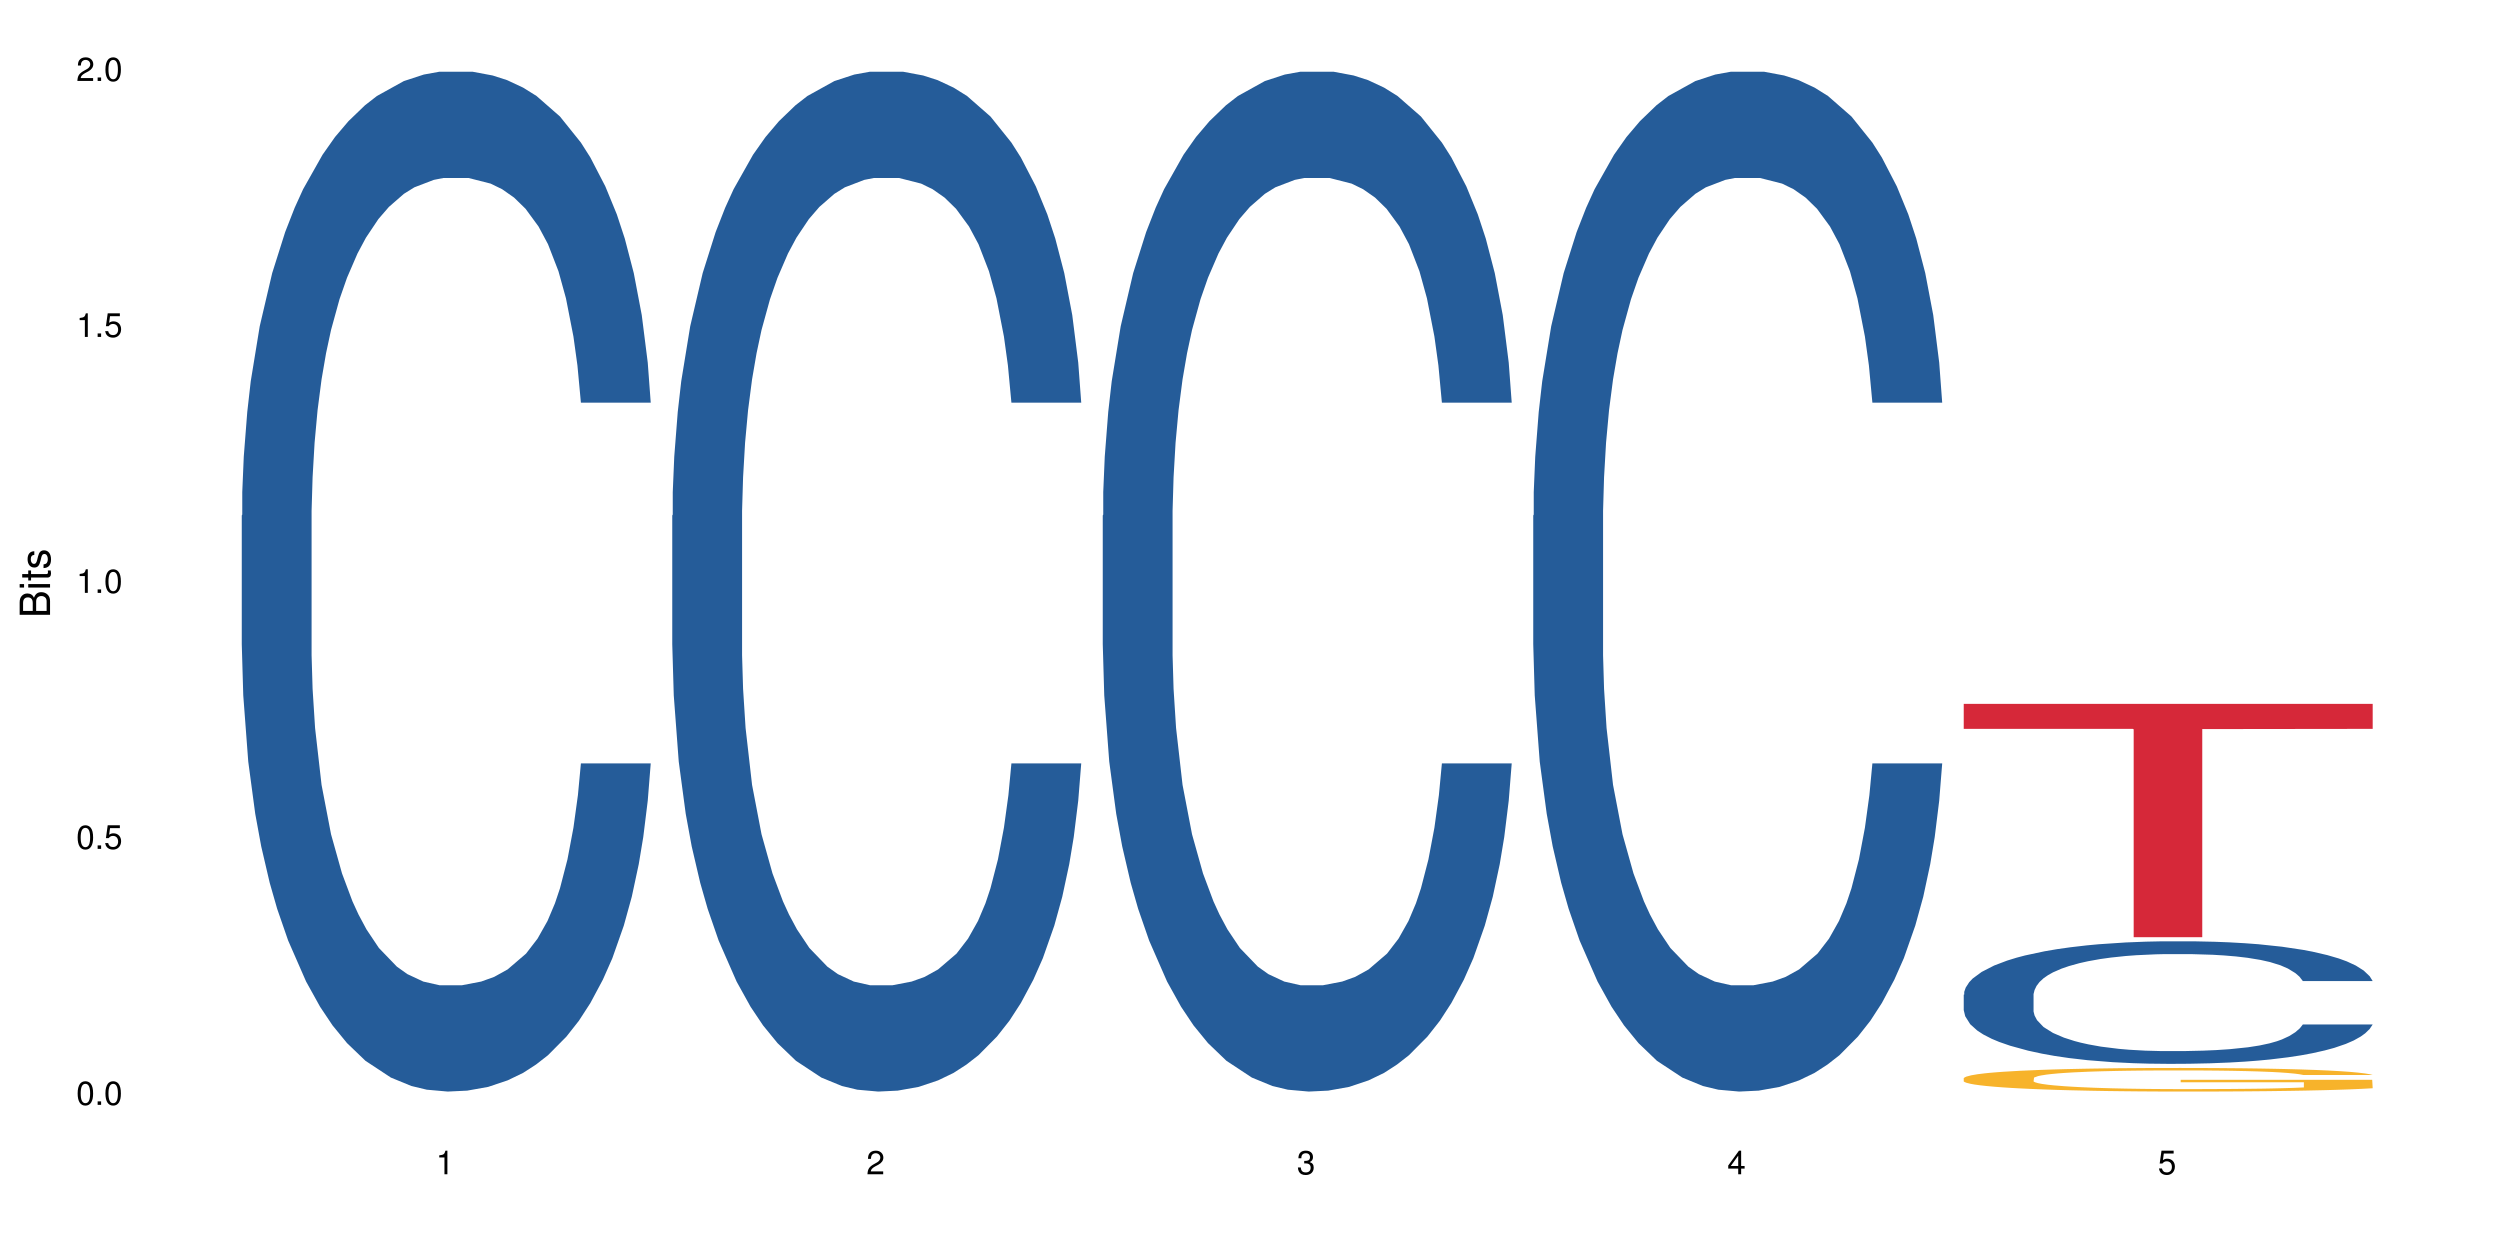 <?xml version="1.0" encoding="UTF-8"?>
<svg xmlns="http://www.w3.org/2000/svg" xmlns:xlink="http://www.w3.org/1999/xlink" width="720pt" height="360pt" viewBox="0 0 720 360" version="1.1">
<defs>
<g>
<symbol overflow="visible" id="glyph0-0">
<path style="stroke:none;" d=""/>
</symbol>
<symbol overflow="visible" id="glyph0-1">
<path style="stroke:none;" d="M 2.641 -6.797 C 2 -6.797 1.422 -6.531 1.078 -6.047 C 0.641 -5.453 0.406 -4.547 0.406 -3.297 C 0.406 -1 1.188 0.219 2.641 0.219 C 4.078 0.219 4.859 -1 4.859 -3.234 C 4.859 -4.562 4.656 -5.438 4.203 -6.047 C 3.844 -6.531 3.281 -6.797 2.641 -6.797 Z M 2.641 -6.047 C 3.547 -6.047 4 -5.125 4 -3.312 C 4 -1.375 3.562 -0.484 2.625 -0.484 C 1.734 -0.484 1.281 -1.422 1.281 -3.281 C 1.281 -5.141 1.734 -6.047 2.641 -6.047 Z M 2.641 -6.047 "/>
</symbol>
<symbol overflow="visible" id="glyph0-2">
<path style="stroke:none;" d="M 1.828 -1 L 0.828 -1 L 0.828 0 L 1.828 0 Z M 1.828 -1 "/>
</symbol>
<symbol overflow="visible" id="glyph0-3">
<path style="stroke:none;" d="M 4.562 -6.797 L 1.062 -6.797 L 0.547 -3.094 L 1.328 -3.094 C 1.719 -3.562 2.047 -3.734 2.578 -3.734 C 3.484 -3.734 4.062 -3.109 4.062 -2.094 C 4.062 -1.125 3.484 -0.531 2.578 -0.531 C 1.828 -0.531 1.375 -0.906 1.188 -1.672 L 0.328 -1.672 C 0.453 -1.109 0.547 -0.844 0.75 -0.594 C 1.125 -0.078 1.828 0.219 2.594 0.219 C 3.969 0.219 4.922 -0.781 4.922 -2.219 C 4.922 -3.562 4.031 -4.484 2.719 -4.484 C 2.25 -4.484 1.859 -4.359 1.469 -4.062 L 1.734 -5.969 L 4.562 -5.969 Z M 4.562 -6.797 "/>
</symbol>
<symbol overflow="visible" id="glyph0-4">
<path style="stroke:none;" d="M 2.484 -4.844 L 2.484 0 L 3.328 0 L 3.328 -6.797 L 2.766 -6.797 C 2.469 -5.75 2.281 -5.609 0.984 -5.453 L 0.984 -4.844 Z M 2.484 -4.844 "/>
</symbol>
<symbol overflow="visible" id="glyph0-5">
<path style="stroke:none;" d="M 4.859 -0.828 L 1.281 -0.828 C 1.359 -1.391 1.672 -1.75 2.5 -2.234 L 3.469 -2.75 C 4.406 -3.266 4.906 -3.969 4.906 -4.812 C 4.906 -5.375 4.672 -5.906 4.266 -6.266 C 3.859 -6.625 3.375 -6.797 2.719 -6.797 C 1.859 -6.797 1.219 -6.5 0.844 -5.922 C 0.609 -5.562 0.5 -5.125 0.484 -4.438 L 1.328 -4.438 C 1.359 -4.906 1.406 -5.188 1.531 -5.406 C 1.75 -5.812 2.188 -6.062 2.703 -6.062 C 3.469 -6.062 4.031 -5.516 4.031 -4.781 C 4.031 -4.25 3.719 -3.797 3.125 -3.438 L 2.234 -2.938 C 0.812 -2.141 0.406 -1.5 0.328 0 L 4.859 0 Z M 4.859 -0.828 "/>
</symbol>
<symbol overflow="visible" id="glyph0-6">
<path style="stroke:none;" d="M 2.125 -3.125 L 2.578 -3.125 C 3.516 -3.125 3.984 -2.703 3.984 -1.891 C 3.984 -1.031 3.469 -0.531 2.578 -0.531 C 1.656 -0.531 1.203 -0.984 1.156 -1.969 L 0.312 -1.969 C 0.344 -1.422 0.438 -1.078 0.609 -0.766 C 0.953 -0.109 1.625 0.219 2.547 0.219 C 3.953 0.219 4.859 -0.609 4.859 -1.906 C 4.859 -2.766 4.516 -3.25 3.703 -3.516 C 4.344 -3.766 4.656 -4.25 4.656 -4.938 C 4.656 -6.109 3.875 -6.797 2.578 -6.797 C 1.203 -6.797 0.484 -6.047 0.453 -4.609 L 1.297 -4.609 C 1.312 -5.016 1.344 -5.25 1.453 -5.453 C 1.641 -5.828 2.062 -6.062 2.594 -6.062 C 3.344 -6.062 3.797 -5.625 3.797 -4.906 C 3.797 -4.422 3.609 -4.141 3.25 -3.984 C 3.016 -3.891 2.719 -3.844 2.125 -3.844 Z M 2.125 -3.125 "/>
</symbol>
<symbol overflow="visible" id="glyph0-7">
<path style="stroke:none;" d="M 3.141 -1.625 L 3.141 0 L 3.984 0 L 3.984 -1.625 L 4.984 -1.625 L 4.984 -2.391 L 3.984 -2.391 L 3.984 -6.797 L 3.359 -6.797 L 0.266 -2.516 L 0.266 -1.625 Z M 3.141 -2.391 L 1 -2.391 L 3.141 -5.359 Z M 3.141 -2.391 "/>
</symbol>
<symbol overflow="visible" id="glyph1-0">
<path style="stroke:none;" d=""/>
</symbol>
<symbol overflow="visible" id="glyph1-1">
<path style="stroke:none;" d="M 0 -0.953 L 0 -4.891 C 0 -5.719 -0.234 -6.344 -0.734 -6.797 C -1.188 -7.234 -1.812 -7.469 -2.5 -7.469 C -3.547 -7.469 -4.188 -7 -4.625 -5.875 C -4.984 -6.672 -5.641 -7.094 -6.531 -7.094 C -7.156 -7.094 -7.734 -6.859 -8.141 -6.391 C -8.562 -5.938 -8.75 -5.344 -8.75 -4.5 L -8.75 -0.953 Z M -4.984 -2.062 L -7.766 -2.062 L -7.766 -4.219 C -7.766 -4.844 -7.688 -5.203 -7.453 -5.5 C -7.219 -5.812 -6.859 -5.969 -6.375 -5.969 C -5.906 -5.969 -5.531 -5.812 -5.297 -5.5 C -5.062 -5.203 -4.984 -4.844 -4.984 -4.219 Z M -0.984 -2.062 L -4 -2.062 L -4 -4.781 C -4 -5.328 -3.859 -5.688 -3.578 -5.953 C -3.297 -6.219 -2.922 -6.359 -2.484 -6.359 C -2.062 -6.359 -1.688 -6.219 -1.406 -5.953 C -1.109 -5.688 -0.984 -5.328 -0.984 -4.781 Z M -0.984 -2.062 "/>
</symbol>
<symbol overflow="visible" id="glyph1-2">
<path style="stroke:none;" d="M -6.281 -1.797 L -6.281 -0.797 L 0 -0.797 L 0 -1.797 Z M -8.75 -1.797 L -8.75 -0.797 L -7.484 -0.797 L -7.484 -1.797 Z M -8.75 -1.797 "/>
</symbol>
<symbol overflow="visible" id="glyph1-3">
<path style="stroke:none;" d="M -6.281 -3.047 L -6.281 -2.016 L -8.016 -2.016 L -8.016 -1.016 L -6.281 -1.016 L -6.281 -0.172 L -5.469 -0.172 L -5.469 -1.016 L -0.719 -1.016 C -0.078 -1.016 0.281 -1.453 0.281 -2.234 C 0.281 -2.469 0.25 -2.719 0.188 -3.047 L -0.641 -3.047 C -0.609 -2.922 -0.594 -2.766 -0.594 -2.562 C -0.594 -2.141 -0.719 -2.016 -1.156 -2.016 L -5.469 -2.016 L -5.469 -3.047 Z M -6.281 -3.047 "/>
</symbol>
<symbol overflow="visible" id="glyph1-4">
<path style="stroke:none;" d="M -4.531 -5.25 C -5.766 -5.25 -6.469 -4.422 -6.469 -2.969 C -6.469 -1.516 -5.719 -0.562 -4.547 -0.562 C -3.562 -0.562 -3.094 -1.062 -2.734 -2.562 L -2.516 -3.484 C -2.344 -4.188 -2.094 -4.469 -1.625 -4.469 C -1.047 -4.469 -0.641 -3.875 -0.641 -3 C -0.641 -2.453 -0.797 -2 -1.062 -1.75 C -1.25 -1.594 -1.422 -1.531 -1.875 -1.469 L -1.875 -0.406 C -0.422 -0.453 0.281 -1.266 0.281 -2.922 C 0.281 -4.5 -0.5 -5.516 -1.719 -5.516 C -2.656 -5.516 -3.172 -4.984 -3.469 -3.734 L -3.703 -2.766 C -3.891 -1.953 -4.156 -1.609 -4.594 -1.609 C -5.172 -1.609 -5.547 -2.125 -5.547 -2.938 C -5.547 -3.75 -5.203 -4.172 -4.531 -4.203 Z M -4.531 -5.25 "/>
</symbol>
</g>
</defs>
<g id="surface16948">
<rect x="0" y="0" width="720" height="360" style="fill:rgb(100%,100%,100%);fill-opacity:1;stroke:none;"/>
<path style=" stroke:none;fill-rule:nonzero;fill:rgb(14.51%,36.078%,60%);fill-opacity:1;" d="M 69.629 148.457 L 69.773 148.188 L 69.773 141.742 L 70.203 131.543 L 71.211 118.656 L 72.215 109.797 L 74.801 93.957 L 78.391 78.652 L 82.125 66.84 L 84.855 59.859 L 87.297 54.492 L 92.898 44.559 L 96.488 39.457 L 100.367 34.891 L 105.109 30.328 L 108.555 27.645 L 116.312 23.348 L 122.059 21.469 L 126.508 20.664 L 136.133 20.664 L 141.879 21.738 L 146.043 23.078 L 150.641 25.227 L 154.52 27.645 L 161.27 33.551 L 167.301 41.066 L 170.031 45.363 L 174.34 53.684 L 177.645 61.738 L 179.941 68.719 L 182.527 78.652 L 184.824 90.734 L 186.551 104.426 L 187.41 115.969 L 167.301 115.969 L 166.297 105.23 L 165.148 96.91 L 162.992 85.902 L 160.84 78.117 L 157.824 70.332 L 155.094 65.23 L 151.359 60.129 L 148.055 56.906 L 144.609 54.492 L 141.305 52.879 L 134.984 51.27 L 127.66 51.27 L 124.93 51.805 L 119.328 53.953 L 116.312 55.832 L 112.004 59.59 L 108.984 63.082 L 105.395 68.449 L 102.953 73.016 L 99.938 79.996 L 97.781 86.172 L 95.34 95.031 L 93.902 101.742 L 92.609 109.258 L 91.461 118.117 L 90.602 127.516 L 90.027 137.449 L 89.738 147.113 L 89.738 188.727 L 90.027 198.391 L 90.742 209.668 L 92.609 226.043 L 95.34 240.273 L 98.5 251.547 L 101.516 259.602 L 103.242 263.359 L 105.539 267.656 L 109.129 273.027 L 114.301 278.395 L 117.316 280.543 L 121.914 282.691 L 126.652 283.766 L 132.973 283.766 L 138.574 282.691 L 142.309 281.348 L 146.188 279.199 L 151.504 274.637 L 154.805 270.34 L 157.68 265.242 L 159.832 260.141 L 161.27 255.844 L 163.426 247.52 L 165.148 238.395 L 166.441 228.996 L 167.301 219.867 L 187.41 219.867 L 186.551 230.609 L 185.258 241.078 L 183.965 248.863 L 181.953 258.262 L 179.656 266.582 L 176.352 275.98 L 173.621 282.152 L 170.031 288.867 L 166.727 293.969 L 163.137 298.531 L 157.824 303.898 L 154.375 306.586 L 150.641 309 L 146.188 311.148 L 140.586 313.027 L 134.555 314.102 L 128.953 314.371 L 122.918 313.832 L 118.465 312.762 L 112.578 310.344 L 105.25 305.512 L 99.938 300.41 L 95.77 295.309 L 92.18 289.941 L 88.16 282.691 L 82.988 270.879 L 79.828 261.75 L 77.672 254.234 L 75.23 243.762 L 73.508 234.367 L 71.496 219.332 L 70.059 200.27 L 69.629 185.504 Z M 69.629 148.457 "/>
<path style=" stroke:none;fill-rule:nonzero;fill:rgb(14.51%,36.078%,60%);fill-opacity:1;" d="M 193.609 148.457 L 193.754 148.188 L 193.754 141.742 L 194.184 131.543 L 195.191 118.656 L 196.195 109.797 L 198.781 93.957 L 202.371 78.652 L 206.105 66.84 L 208.836 59.859 L 211.277 54.492 L 216.879 44.559 L 220.473 39.457 L 224.348 34.891 L 229.09 30.328 L 232.535 27.645 L 240.293 23.348 L 246.039 21.469 L 250.492 20.664 L 260.113 20.664 L 265.859 21.738 L 270.027 23.078 L 274.621 25.227 L 278.5 27.645 L 285.25 33.551 L 291.285 41.066 L 294.012 45.363 L 298.32 53.684 L 301.625 61.738 L 303.926 68.719 L 306.508 78.652 L 308.809 90.734 L 310.531 104.426 L 311.395 115.969 L 291.285 115.969 L 290.277 105.23 L 289.129 96.91 L 286.977 85.902 L 284.82 78.117 L 281.805 70.332 L 279.074 65.23 L 275.34 60.129 L 272.035 56.906 L 268.59 54.492 L 265.285 52.879 L 258.965 51.27 L 251.641 51.27 L 248.91 51.805 L 243.309 53.953 L 240.293 55.832 L 235.984 59.59 L 232.969 63.082 L 229.375 68.449 L 226.934 73.016 L 223.918 79.996 L 221.762 86.172 L 219.32 95.031 L 217.887 101.742 L 216.594 109.258 L 215.445 118.117 L 214.582 127.516 L 214.008 137.449 L 213.719 147.113 L 213.719 188.727 L 214.008 198.391 L 214.727 209.668 L 216.594 226.043 L 219.32 240.273 L 222.48 251.547 L 225.5 259.602 L 227.223 263.359 L 229.52 267.656 L 233.109 273.027 L 238.281 278.395 L 241.297 280.543 L 245.895 282.691 L 250.633 283.766 L 256.953 283.766 L 262.555 282.691 L 266.289 281.348 L 270.168 279.199 L 275.484 274.637 L 278.789 270.34 L 281.66 265.242 L 283.816 260.141 L 285.25 255.844 L 287.406 247.52 L 289.129 238.395 L 290.422 228.996 L 291.285 219.867 L 311.395 219.867 L 310.531 230.609 L 309.238 241.078 L 307.945 248.863 L 305.934 258.262 L 303.637 266.582 L 300.332 275.98 L 297.605 282.152 L 294.012 288.867 L 290.711 293.969 L 287.117 298.531 L 281.805 303.898 L 278.355 306.586 L 274.621 309 L 270.168 311.148 L 264.566 313.027 L 258.535 314.102 L 252.934 314.371 L 246.898 313.832 L 242.445 312.762 L 236.559 310.344 L 229.234 305.512 L 223.918 300.41 L 219.754 295.309 L 216.16 289.941 L 212.141 282.691 L 206.969 270.879 L 203.809 261.75 L 201.656 254.234 L 199.211 243.762 L 197.488 234.367 L 195.477 219.332 L 194.043 200.27 L 193.609 185.504 Z M 193.609 148.457 "/>
<path style=" stroke:none;fill-rule:nonzero;fill:rgb(14.51%,36.078%,60%);fill-opacity:1;" d="M 317.594 148.457 L 317.734 148.188 L 317.734 141.742 L 318.168 131.543 L 319.172 118.656 L 320.176 109.797 L 322.762 93.957 L 326.355 78.652 L 330.09 66.84 L 332.816 59.859 L 335.258 54.492 L 340.859 44.559 L 344.453 39.457 L 348.332 34.891 L 353.07 30.328 L 356.52 27.645 L 364.273 23.348 L 370.02 21.469 L 374.473 20.664 L 384.098 20.664 L 389.84 21.738 L 394.008 23.078 L 398.602 25.227 L 402.48 27.645 L 409.23 33.551 L 415.266 41.066 L 417.996 45.363 L 422.305 53.684 L 425.605 61.738 L 427.906 68.719 L 430.492 78.652 L 432.789 90.734 L 434.512 104.426 L 435.375 115.969 L 415.266 115.969 L 414.258 105.23 L 413.109 96.91 L 410.957 85.902 L 408.801 78.117 L 405.785 70.332 L 403.055 65.23 L 399.32 60.129 L 396.02 56.906 L 392.57 54.492 L 389.266 52.879 L 382.945 51.27 L 375.621 51.27 L 372.891 51.805 L 367.289 53.953 L 364.273 55.832 L 359.965 59.59 L 356.949 63.082 L 353.359 68.449 L 350.914 73.016 L 347.898 79.996 L 345.746 86.172 L 343.305 95.031 L 341.867 101.742 L 340.574 109.258 L 339.426 118.117 L 338.562 127.516 L 337.988 137.449 L 337.703 147.113 L 337.703 188.727 L 337.988 198.391 L 338.707 209.668 L 340.574 226.043 L 343.305 240.273 L 346.465 251.547 L 349.48 259.602 L 351.203 263.359 L 353.5 267.656 L 357.094 273.027 L 362.262 278.395 L 365.281 280.543 L 369.875 282.691 L 374.617 283.766 L 380.938 283.766 L 386.539 282.691 L 390.273 281.348 L 394.152 279.199 L 399.465 274.637 L 402.77 270.34 L 405.641 265.242 L 407.797 260.141 L 409.23 255.844 L 411.387 247.52 L 413.109 238.395 L 414.402 228.996 L 415.266 219.867 L 435.375 219.867 L 434.512 230.609 L 433.219 241.078 L 431.926 248.863 L 429.918 258.262 L 427.617 266.582 L 424.312 275.98 L 421.586 282.152 L 417.996 288.867 L 414.691 293.969 L 411.102 298.531 L 405.785 303.898 L 402.336 306.586 L 398.602 309 L 394.152 311.148 L 388.547 313.027 L 382.516 314.102 L 376.914 314.371 L 370.883 313.832 L 366.43 312.762 L 360.539 310.344 L 353.215 305.512 L 347.898 300.41 L 343.734 295.309 L 340.145 289.941 L 336.121 282.691 L 330.949 270.879 L 327.789 261.75 L 325.637 254.234 L 323.195 243.762 L 321.469 234.367 L 319.461 219.332 L 318.023 200.27 L 317.594 185.504 Z M 317.594 148.457 "/>
<path style=" stroke:none;fill-rule:nonzero;fill:rgb(14.51%,36.078%,60%);fill-opacity:1;" d="M 441.574 148.457 L 441.719 148.188 L 441.719 141.742 L 442.148 131.543 L 443.152 118.656 L 444.16 109.797 L 446.746 93.957 L 450.336 78.652 L 454.07 66.84 L 456.801 59.859 L 459.242 54.492 L 464.844 44.559 L 468.434 39.457 L 472.312 34.891 L 477.051 30.328 L 480.5 27.645 L 488.254 23.348 L 494 21.469 L 498.453 20.664 L 508.078 20.664 L 513.824 21.738 L 517.988 23.078 L 522.586 25.227 L 526.461 27.645 L 533.215 33.551 L 539.246 41.066 L 541.977 45.363 L 546.285 53.684 L 549.59 61.738 L 551.887 68.719 L 554.473 78.652 L 556.77 90.734 L 558.492 104.426 L 559.355 115.969 L 539.246 115.969 L 538.242 105.23 L 537.094 96.91 L 534.938 85.902 L 532.781 78.117 L 529.766 70.332 L 527.039 65.23 L 523.305 60.129 L 520 56.906 L 516.551 54.492 L 513.25 52.879 L 506.93 51.27 L 499.602 51.27 L 496.875 51.805 L 491.273 53.953 L 488.254 55.832 L 483.945 59.59 L 480.93 63.082 L 477.34 68.449 L 474.898 73.016 L 471.879 79.996 L 469.727 86.172 L 467.285 95.031 L 465.848 101.742 L 464.555 109.258 L 463.406 118.117 L 462.543 127.516 L 461.969 137.449 L 461.684 147.113 L 461.684 188.727 L 461.969 198.391 L 462.688 209.668 L 464.555 226.043 L 467.285 240.273 L 470.445 251.547 L 473.461 259.602 L 475.184 263.359 L 477.484 267.656 L 481.074 273.027 L 486.246 278.395 L 489.262 280.543 L 493.855 282.691 L 498.598 283.766 L 504.918 283.766 L 510.52 282.691 L 514.254 281.348 L 518.133 279.199 L 523.445 274.637 L 526.75 270.34 L 529.621 265.242 L 531.777 260.141 L 533.215 255.844 L 535.367 247.52 L 537.094 238.395 L 538.383 228.996 L 539.246 219.867 L 559.355 219.867 L 558.492 230.609 L 557.199 241.078 L 555.91 248.863 L 553.898 258.262 L 551.598 266.582 L 548.297 275.98 L 545.566 282.152 L 541.977 288.867 L 538.672 293.969 L 535.082 298.531 L 529.766 303.898 L 526.32 306.586 L 522.586 309 L 518.133 311.148 L 512.531 313.027 L 506.496 314.102 L 500.895 314.371 L 494.863 313.832 L 490.41 312.762 L 484.52 310.344 L 477.195 305.512 L 471.879 300.41 L 467.715 295.309 L 464.125 289.941 L 460.102 282.691 L 454.93 270.879 L 451.773 261.75 L 449.617 254.234 L 447.176 243.762 L 445.453 234.367 L 443.441 219.332 L 442.004 200.27 L 441.574 185.504 Z M 441.574 148.457 "/>
<path style=" stroke:none;fill-rule:nonzero;fill:rgb(14.51%,36.078%,60%);fill-opacity:1;" d="M 565.555 286.457 L 565.699 286.426 L 565.699 285.652 L 566.129 284.426 L 567.133 282.875 L 568.141 281.812 L 570.727 279.91 L 574.316 278.07 L 578.051 276.652 L 580.781 275.812 L 583.223 275.168 L 588.824 273.973 L 592.414 273.359 L 596.293 272.812 L 601.031 272.262 L 604.48 271.941 L 612.238 271.426 L 617.98 271.199 L 622.434 271.102 L 632.059 271.102 L 637.805 271.23 L 641.969 271.391 L 646.566 271.652 L 650.445 271.941 L 657.195 272.652 L 663.227 273.555 L 665.957 274.07 L 670.266 275.07 L 673.57 276.039 L 675.867 276.875 L 678.453 278.07 L 680.75 279.523 L 682.477 281.168 L 683.336 282.555 L 663.227 282.555 L 662.223 281.262 L 661.074 280.262 L 658.918 278.941 L 656.766 278.004 L 653.746 277.07 L 651.02 276.457 L 647.285 275.844 L 643.98 275.457 L 640.535 275.168 L 637.23 274.973 L 630.91 274.781 L 623.586 274.781 L 620.855 274.844 L 615.254 275.102 L 612.238 275.328 L 607.926 275.781 L 604.91 276.199 L 601.32 276.844 L 598.879 277.391 L 595.863 278.23 L 593.707 278.973 L 591.266 280.039 L 589.828 280.844 L 588.535 281.746 L 587.387 282.812 L 586.527 283.941 L 585.953 285.133 L 585.664 286.297 L 585.664 291.297 L 585.953 292.457 L 586.668 293.812 L 588.535 295.781 L 591.266 297.488 L 594.426 298.844 L 597.441 299.812 L 599.164 300.266 L 601.465 300.781 L 605.055 301.426 L 610.227 302.07 L 613.242 302.328 L 617.84 302.586 L 622.578 302.715 L 628.898 302.715 L 634.5 302.586 L 638.234 302.426 L 642.113 302.168 L 647.43 301.617 L 650.73 301.102 L 653.605 300.488 L 655.758 299.875 L 657.195 299.359 L 659.352 298.359 L 661.074 297.266 L 662.367 296.133 L 663.227 295.039 L 683.336 295.039 L 682.477 296.328 L 681.184 297.586 L 679.891 298.523 L 677.879 299.652 L 675.582 300.652 L 672.277 301.781 L 669.547 302.523 L 665.957 303.328 L 662.652 303.941 L 659.062 304.488 L 653.746 305.133 L 650.301 305.457 L 646.566 305.746 L 642.113 306.004 L 636.512 306.23 L 630.48 306.359 L 624.875 306.395 L 618.844 306.328 L 614.391 306.199 L 608.504 305.91 L 601.176 305.328 L 595.863 304.715 L 591.695 304.102 L 588.105 303.457 L 584.082 302.586 L 578.914 301.168 L 575.754 300.07 L 573.598 299.168 L 571.156 297.91 L 569.434 296.781 L 567.422 294.973 L 565.984 292.684 L 565.555 290.91 Z M 565.555 286.457 "/>
<path style=" stroke:none;fill-rule:nonzero;fill:rgb(96.863%,70.196%,16.863%);fill-opacity:1;" d="M 565.555 310.484 L 565.699 310.477 L 565.699 310.355 L 566.273 310.074 L 567.711 309.691 L 569.578 309.371 L 571.586 309.125 L 572.879 308.992 L 575.035 308.809 L 576.902 308.672 L 581.641 308.391 L 587.676 308.133 L 590.977 308.02 L 594.715 307.914 L 600.027 307.797 L 602.469 307.754 L 609.938 307.652 L 618.414 307.59 L 627.75 307.574 L 632.059 307.578 L 637.949 307.602 L 645.992 307.672 L 650.586 307.734 L 654.18 307.797 L 657.914 307.875 L 662.508 308 L 666.82 308.148 L 670.266 308.297 L 673.715 308.484 L 676.586 308.684 L 679.027 308.902 L 681.184 309.16 L 682.477 309.379 L 683.336 309.598 L 663.371 309.598 L 662.223 309.379 L 660.93 309.211 L 658.773 309.008 L 656.621 308.859 L 654.465 308.738 L 650.445 308.578 L 646.996 308.48 L 642.688 308.391 L 638.523 308.336 L 633.781 308.297 L 630.91 308.285 L 623.297 308.285 L 616.402 308.328 L 612.379 308.379 L 609.508 308.43 L 605.484 308.523 L 603.043 308.598 L 601.609 308.645 L 597.297 308.84 L 594.426 309.012 L 592.848 309.129 L 590.836 309.316 L 589.398 309.484 L 587.82 309.734 L 586.957 309.918 L 585.809 310.34 L 585.664 311.457 L 586.094 311.695 L 586.957 311.949 L 588.105 312.172 L 589.828 312.41 L 591.555 312.59 L 594.57 312.832 L 597.156 312.992 L 599.164 313.098 L 603.043 313.266 L 604.625 313.32 L 608.359 313.434 L 612.238 313.52 L 616.977 313.594 L 620.566 313.633 L 626.312 313.664 L 633.637 313.664 L 642.258 313.625 L 647.715 313.574 L 651.449 313.527 L 653.891 313.484 L 656.906 313.414 L 659.062 313.352 L 661.074 313.285 L 663.516 313.18 L 663.516 311.695 L 628.035 311.688 L 628.035 310.992 L 683.195 310.988 L 683.336 313.414 L 680.32 313.582 L 676.586 313.742 L 672.996 313.867 L 669.262 313.973 L 663.945 314.09 L 659.637 314.164 L 653.031 314.254 L 646.996 314.309 L 640.676 314.348 L 635.074 314.363 L 628.469 314.371 L 622.578 314.359 L 616.258 314.32 L 611.23 314.27 L 606.637 314.211 L 602.039 314.129 L 596.293 314 L 592.559 313.895 L 588.68 313.762 L 584.801 313.605 L 581.355 313.438 L 579.055 313.309 L 576.758 313.16 L 574.316 312.973 L 572.02 312.762 L 570.293 312.57 L 568.715 312.352 L 567.566 312.148 L 566.418 311.867 L 565.844 311.645 L 565.555 311.453 Z M 565.555 310.484 "/>
<path style=" stroke:none;fill-rule:nonzero;fill:rgb(83.922%,15.686%,22.353%);fill-opacity:1;" d="M 565.555 202.719 L 683.336 202.719 L 683.336 209.914 L 634.25 209.977 L 634.25 269.922 L 614.5 269.922 L 614.5 210.039 L 614.215 209.914 L 565.555 209.914 Z M 565.555 202.719 "/>
<g style="fill:rgb(0%,0%,0%);fill-opacity:1;">
  <use xlink:href="#glyph0-1" x="21.957" y="318.198"/>
  <use xlink:href="#glyph0-2" x="27.291" y="318.198"/>
  <use xlink:href="#glyph0-1" x="29.958" y="318.198"/>
</g>
<g style="fill:rgb(0%,0%,0%);fill-opacity:1;">
  <use xlink:href="#glyph0-1" x="21.957" y="244.476"/>
  <use xlink:href="#glyph0-2" x="27.291" y="244.476"/>
  <use xlink:href="#glyph0-3" x="29.958" y="244.476"/>
</g>
<g style="fill:rgb(0%,0%,0%);fill-opacity:1;">
  <use xlink:href="#glyph0-4" x="21.957" y="170.753"/>
  <use xlink:href="#glyph0-2" x="27.291" y="170.753"/>
  <use xlink:href="#glyph0-1" x="29.958" y="170.753"/>
</g>
<g style="fill:rgb(0%,0%,0%);fill-opacity:1;">
  <use xlink:href="#glyph0-4" x="21.957" y="97.034"/>
  <use xlink:href="#glyph0-2" x="27.291" y="97.034"/>
  <use xlink:href="#glyph0-3" x="29.958" y="97.034"/>
</g>
<g style="fill:rgb(0%,0%,0%);fill-opacity:1;">
  <use xlink:href="#glyph0-5" x="21.957" y="23.312"/>
  <use xlink:href="#glyph0-2" x="27.291" y="23.312"/>
  <use xlink:href="#glyph0-1" x="29.958" y="23.312"/>
</g>
<g style="fill:rgb(0%,0%,0%);fill-opacity:1;">
  <use xlink:href="#glyph0-4" x="125.52" y="338.19"/>
</g>
<g style="fill:rgb(0%,0%,0%);fill-opacity:1;">
  <use xlink:href="#glyph0-5" x="249.5" y="338.19"/>
</g>
<g style="fill:rgb(0%,0%,0%);fill-opacity:1;">
  <use xlink:href="#glyph0-6" x="373.484" y="338.19"/>
</g>
<g style="fill:rgb(0%,0%,0%);fill-opacity:1;">
  <use xlink:href="#glyph0-7" x="497.465" y="338.19"/>
</g>
<g style="fill:rgb(0%,0%,0%);fill-opacity:1;">
  <use xlink:href="#glyph0-3" x="621.445" y="338.19"/>
</g>
<g style="fill:rgb(0%,0%,0%);fill-opacity:1;">
  <use xlink:href="#glyph1-1" x="14.412" y="178.016"/>
  <use xlink:href="#glyph1-2" x="14.412" y="170.012"/>
  <use xlink:href="#glyph1-3" x="14.412" y="167.348"/>
  <use xlink:href="#glyph1-4" x="14.412" y="164.012"/>
</g>
</g>
</svg>
